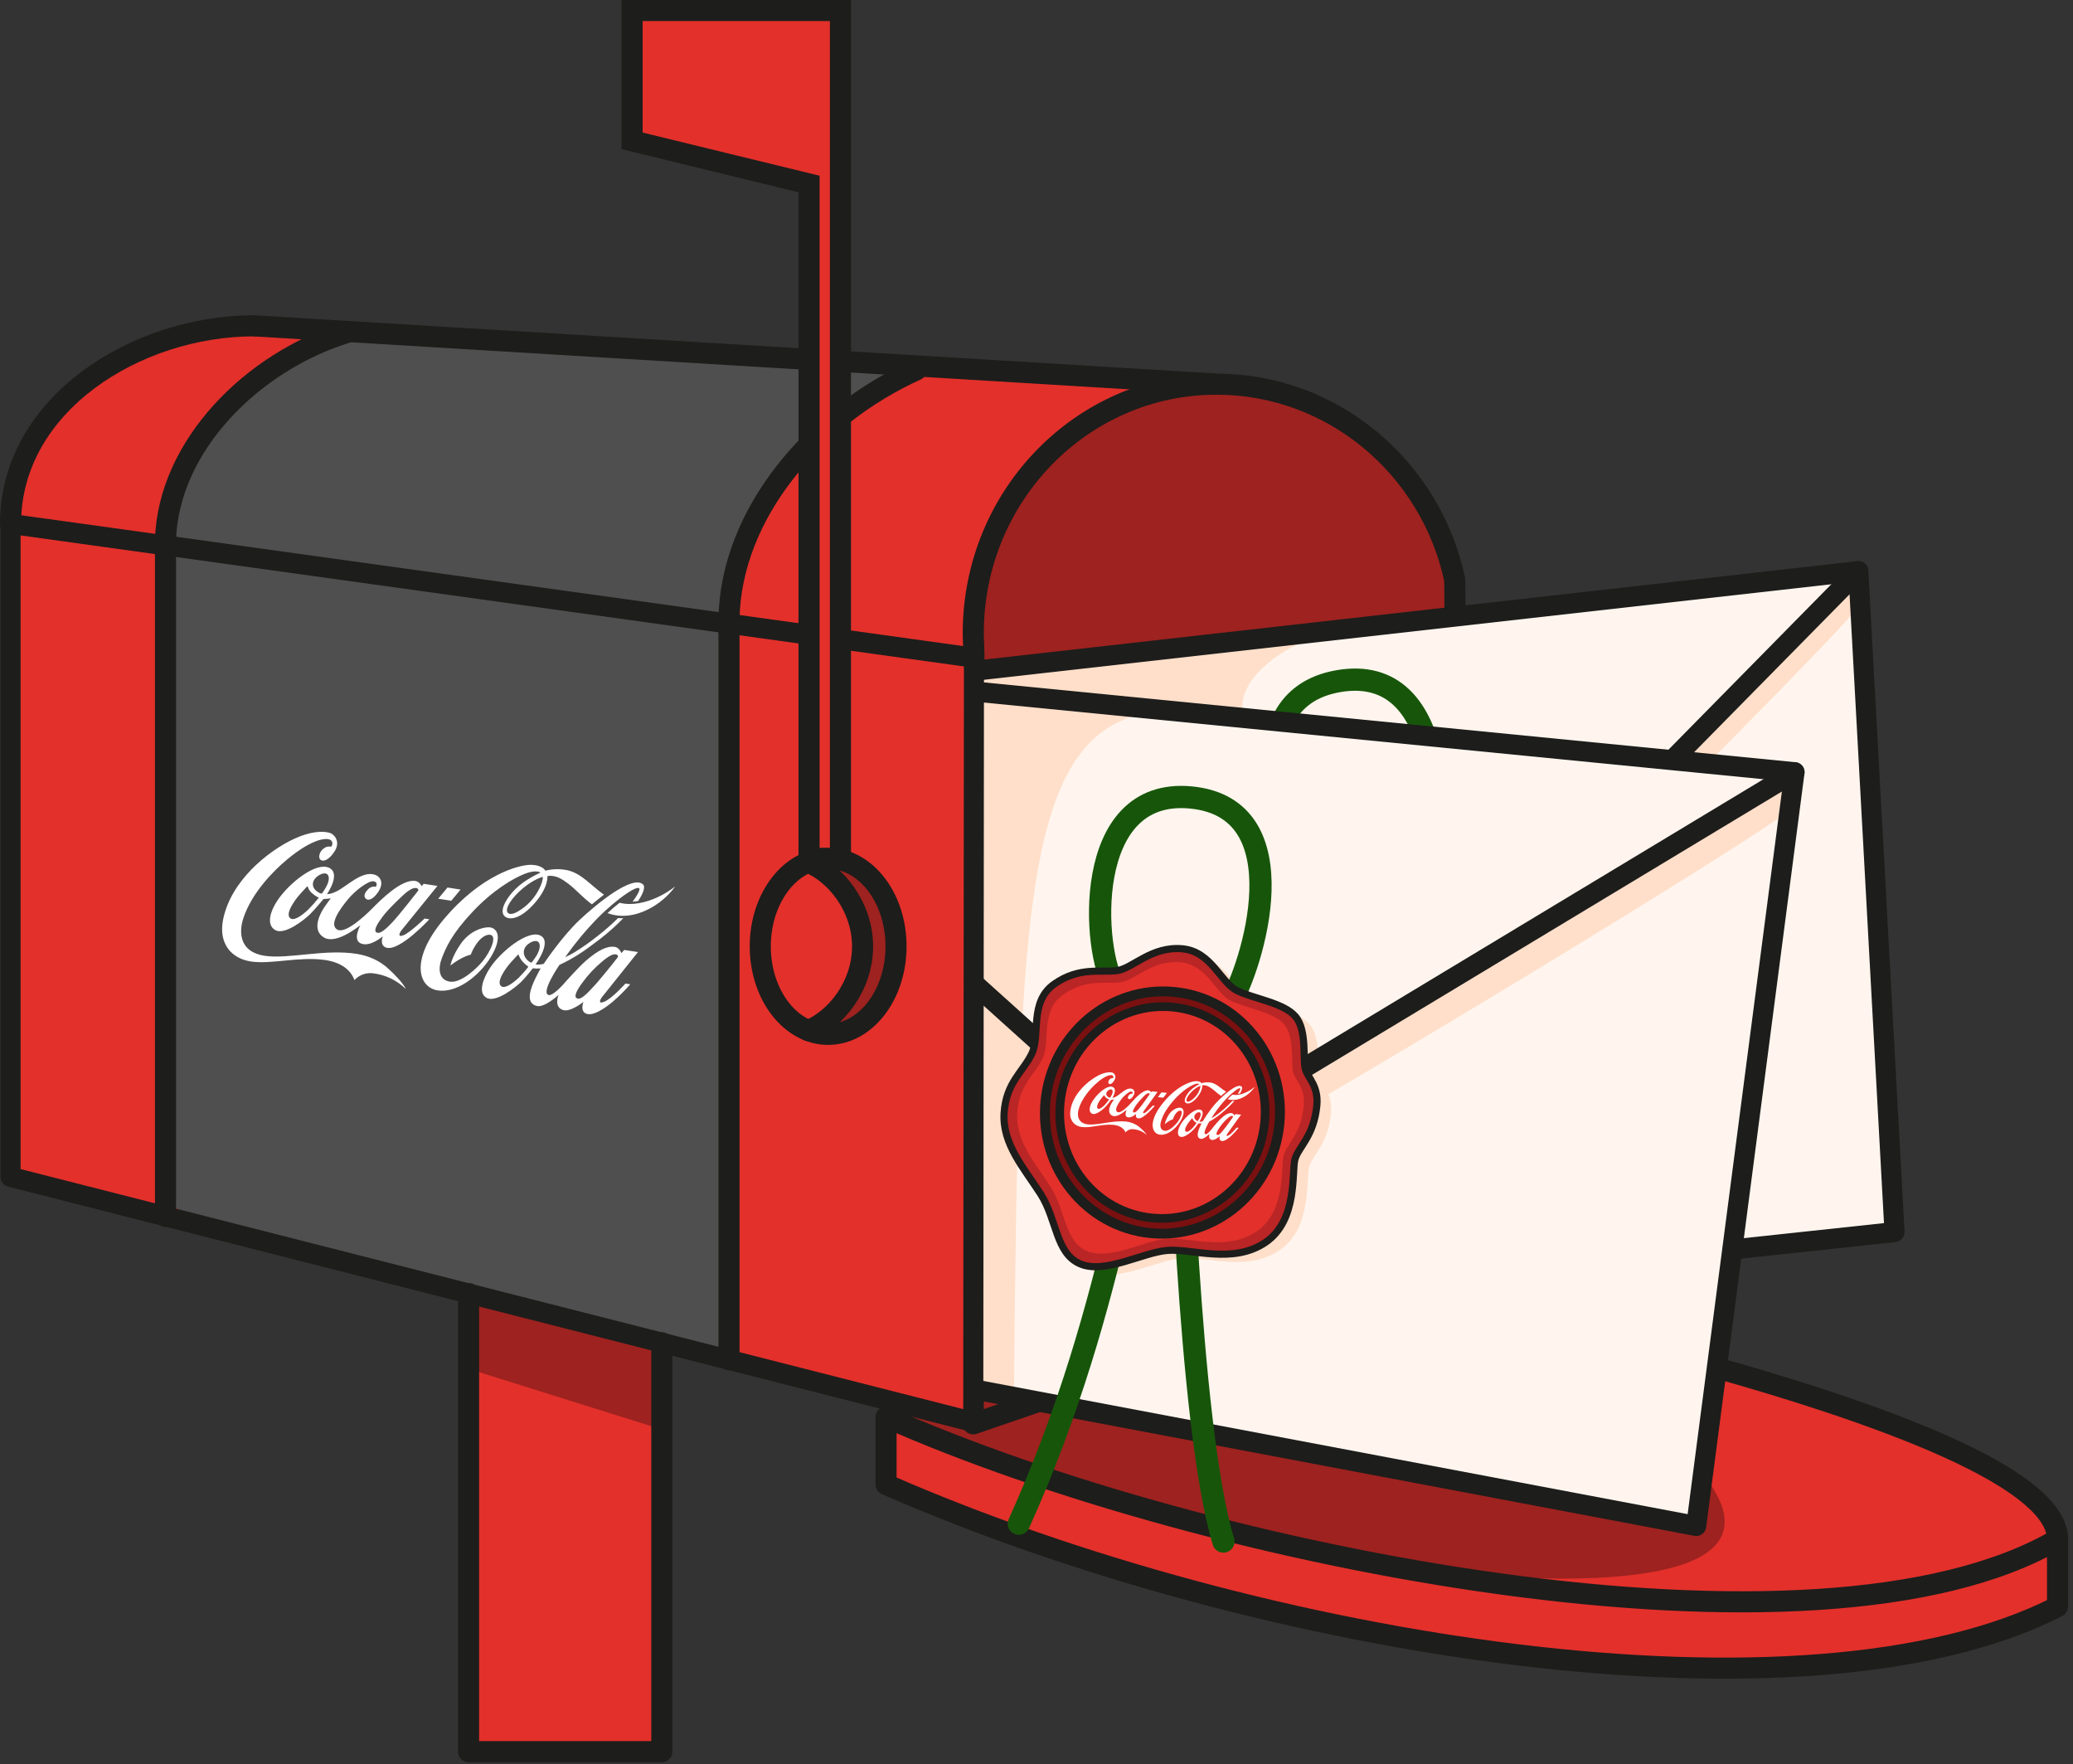 <svg width="295" height="251" viewBox="0 0 295 251" fill="none" xmlns="http://www.w3.org/2000/svg">
<rect x="0" y="0" width="295" height="251" fill="#333333" stroke="none"/>
<g clip-path="url(#clip0_711_2483)">
<path d="M1.5 167.45V74.54L3.13 65.94L10.3 55.89L17.8 50.8L30.96 46.36L166.76 54.27L177.17 54.65L187.93 58.06L194.44 62.18L200.77 68.78L204.66 75.47L206.94 83.13L207.73 179.38L138.5 202.59L1.5 167.45Z" fill="#E3302B"/>
<path d="M126.1 199.18V211.21L152.46 221.2L173.12 227.24L197 232.54L225.04 236.4L251.19 237.26L270.38 235.48L288.57 230.54L293.54 227.5V217.68L286.85 211.2L274.59 204.81L256 198.11L229.84 190.74L205.08 184.85L197.83 182.2L138.38 202.21L126.1 199.18Z" fill="#E3302B"/>
<path d="M66.68 184.05V249.23L94.18 248.49V191.05L66.68 184.05Z" fill="#E3302B"/>
<path d="M94.18 203.39L66.86 194.82V184.05H94.18V203.39Z" fill="#9E221F"/>
<path d="M206.94 83.13L207.74 178.8L138.38 202.21L138.6 92.84C138.63 87.05 141.14 76.5 141.14 76.5L147.53 66.22L157.75 57.58L167.01 55.2L178.56 55.08L189.46 58.82L198.38 65.79L204.31 74.53L206.17 79.24L206.94 83.13Z" fill="#9E221F"/>
<path d="M126.1 201.64C135.68 207.49 161.22 214.17 161.22 214.17L198.37 222.94C198.37 222.94 259.66 231.55 242.34 209.73C208.06 166.55 127.51 180.24 127.51 180.24L126.1 201.64Z" fill="#9E221F"/>
<path d="M196.1 182.8C204.7 185.03 292.8 202.59 292.8 219.03" stroke="#1D1D1B" stroke-width="3" stroke-miterlimit="10" stroke-linecap="round" stroke-linejoin="round"/>
<path d="M207.02 82.49L207.73 178.8L138.5 202.59V93.57" stroke="#1D1D1B" stroke-width="3" stroke-miterlimit="10" stroke-linejoin="round"/>
<path d="M292.8 228.6V219.02C258.52 239.04 171.52 221.75 126.09 201.63V211.21C179.38 234.53 257.2 246.77 292.8 228.6Z" stroke="#1D1D1B" stroke-width="3" stroke-miterlimit="10" stroke-linecap="round" stroke-linejoin="round"/>
<path d="M269.6 175.3L122.05 191.15L106.36 99.08L264.45 81.26L269.6 175.3Z" fill="#FFF5EE"/>
<path d="M191.35 89.5C185.55 90.15 173.97 96.2 177.41 103.2C168.64 102.34 138.38 99.36 138.38 99.36L138.5 94.57L191.35 89.5Z" fill="#FFDFCA"/>
<path d="M158.9 143.06C164.13 146.4 186.57 160.17 189.23 160.03C191.89 159.89 262.89 89.5 264.65 86.02C266.41 82.54 262.55 82.18 262.55 82.18L203.92 139.97L169.57 143.77L137.15 125.62L158.9 143.06Z" fill="#FFDFCA"/>
<path d="M269.6 175.3L122.05 191.15L106.36 99.08L264.45 81.26L269.6 175.3Z" stroke="#1D1D1B" stroke-width="2.854" stroke-miterlimit="10" stroke-linecap="round" stroke-linejoin="round"/>
<path d="M264.45 81.26L199.91 146.81L105.41 99.24" stroke="#1D1D1B" stroke-width="2.854" stroke-miterlimit="10" stroke-linecap="round" stroke-linejoin="round"/>
<path d="M194.08 203.04C199.71 167.71 193.54 141.5 197.33 135.13C201.12 128.76 201.72 130.18 203.5 123.98C205.28 117.79 206.07 94.26 190.5 96.91C174.93 99.56 182.84 122.05 187.05 125.66C191.25 129.27 199.08 135 199.08 135C199.08 135 213.59 183.18 222.82 197.82" stroke="#17560A" stroke-width="3.165" stroke-miterlimit="10" stroke-linecap="round"/>
<path d="M186.89 123.42C188.89 122.54 190.66 118.74 195.02 118C199.05 117.31 201.47 121.18 204.02 121.69C206.57 122.2 210.87 121.6 213.04 123.05C215.21 124.5 215.67 128.81 216.4 129.95C217.13 131.09 218.85 131.74 219.33 134.52C220.06 138.84 218.34 140.86 218.34 142.68C218.34 144.5 221.05 150.93 217.4 155.19C213.75 159.45 207.57 158.76 204.24 159.96C200.91 161.16 196.53 165.63 192.76 165.08C188.98 164.54 187.96 159.88 184.7 156.95C181.44 154.02 177.56 151.52 176.67 147.23C175.78 142.94 177.74 140.87 178.25 138.02C178.76 135.16 175.91 131.06 178.71 127.65C181.5 124.25 184.82 124.32 186.89 123.42Z" fill="#E3302B"/>
<path d="M186.89 123.42C188.89 122.54 190.66 118.74 195.02 118C199.05 117.31 201.47 121.18 204.02 121.69C206.57 122.2 210.87 121.6 213.04 123.05C215.21 124.5 215.67 128.81 216.4 129.95C217.13 131.09 218.85 131.74 219.33 134.52C220.06 138.84 218.34 140.86 218.34 142.68C218.34 144.5 221.05 150.93 217.4 155.19C213.75 159.45 207.57 158.76 204.24 159.96C200.91 161.16 196.53 165.63 192.76 165.08C188.98 164.54 187.96 159.88 184.7 156.95C181.44 154.02 177.56 151.52 176.67 147.23C175.78 142.94 177.74 140.87 178.25 138.02C178.76 135.16 175.91 131.06 178.71 127.65C181.5 124.25 184.82 124.32 186.89 123.42Z" stroke="#1D1D1B" stroke-width="1.014" stroke-miterlimit="10"/>
<path d="M195.47 124.22C186.37 125.77 180.29 134.64 181.89 144.03C183.49 153.42 192.17 159.77 201.27 158.22C210.37 156.67 216.46 147.8 214.86 138.41C213.26 129.02 204.58 122.67 195.47 124.22ZM200.9 156.07C192.95 157.42 185.37 151.88 183.97 143.67C182.57 135.47 187.89 127.72 195.84 126.37C203.79 125.02 211.37 130.56 212.77 138.77C214.17 146.97 208.85 154.71 200.9 156.07Z" fill="white"/>
<path d="M201.26 158.223C210.363 156.672 216.447 147.806 214.848 138.42C213.25 129.034 204.574 122.682 195.471 124.232C186.368 125.783 180.284 134.649 181.883 144.035C183.482 153.421 192.157 159.773 201.26 158.223Z" stroke="#1D1D1B" stroke-width="1.404" stroke-miterlimit="10" stroke-linejoin="round"/>
<path d="M200.896 156.083C208.85 154.729 214.166 146.979 212.768 138.774C211.371 130.57 203.79 125.017 195.835 126.371C187.881 127.726 182.566 135.476 183.963 143.68C185.361 151.885 192.942 157.438 200.896 156.083Z" stroke="#1D1D1B" stroke-width="1.226" stroke-miterlimit="10" stroke-linejoin="round"/>
<path d="M202.58 136.12C202.58 136.12 202.14 136.4 201.69 137.12C201.24 137.84 201.04 138.61 201.31 138.76C201.41 138.82 201.63 138.79 201.95 138.37C202.25 137.99 202.46 137.55 202.56 137.07C202.71 136.4 202.58 136.13 202.58 136.12ZM205.81 136.74C205.14 136.52 204.62 136.2 204.11 136.03C203.62 135.87 203.32 135.82 202.96 135.93C202.91 135.95 202.86 135.97 202.82 135.99C202.82 135.99 203.12 136.61 202.56 137.84C202 139.08 201.32 139.19 201.07 138.92C200.81 138.63 200.96 137.93 201.3 137.26C201.65 136.57 202.37 135.92 202.37 135.92C202.37 135.92 202.09 135.8 201.52 136.28C200.97 136.74 200.06 137.78 199.32 139.38C198.58 140.99 198.52 141.81 198.49 142.46C198.46 143.11 198.7 143.75 199.37 143.64C200.04 143.53 200.64 142.34 200.8 141.94C201.09 141.19 201.18 140.1 200.65 140.33C200.39 140.45 200.22 140.8 200.13 141.12C200.07 141.33 200.04 141.54 200.03 141.76C199.85 141.88 199.69 142.02 199.54 142.18C199.38 142.35 199.23 142.54 199.1 142.74C199.1 142.74 199.02 142.24 199.27 141.37C199.52 140.5 200.16 140.01 200.56 139.91C200.92 139.82 201.44 140.05 201.24 141.29C201.04 142.52 200.11 144.14 198.88 144.37C197.75 144.58 196.75 143.21 197.88 140.33C199.14 137.14 201.05 135.91 201.7 135.7C202.35 135.49 202.62 135.75 202.62 135.75C202.99 135.51 203.41 135.36 203.85 135.32C204.67 135.24 205.41 135.73 206.31 136C206.13 136.24 205.96 136.5 205.81 136.74ZM209.3 135.14C208.8 135.61 208.07 136.08 207.31 136.14C207.15 136.37 206.99 136.64 206.83 136.93C208.18 136.97 209.18 135.95 209.66 135.14C209.84 134.85 209.98 134.53 210.08 134.2C209.87 134.55 209.6 134.87 209.3 135.14ZM208.21 139.22C208.22 139.2 208.22 139.18 208.22 139.16C208.2 139.1 208.14 139.06 208.08 139.06C207.95 139.08 207.79 139.13 207.43 139.71C207.13 140.19 206.9 140.71 206.72 141.25C206.55 141.77 206.51 142.15 206.67 142.21C206.72 142.23 206.78 142.22 206.83 142.2C206.92 142.16 207.02 142.04 207.16 141.81C207.22 141.7 207.29 141.55 207.37 141.38C207.6 140.93 208.11 139.51 208.21 139.22ZM203.7 140.56C203.74 140.35 203.77 139.94 203.55 139.82C203.31 139.69 202.84 140.17 202.9 140.56C202.96 140.96 203.38 141.08 203.47 141.09C203.52 141.1 203.54 141.09 203.56 141.04C203.62 140.89 203.66 140.72 203.7 140.56ZM203.42 141.36C203.28 141.32 203.14 141.26 203.01 141.18C202.88 141.1 202.77 141 202.67 140.88C202.66 140.87 202.65 140.88 202.65 140.89C202.64 140.9 202.62 140.94 202.4 141.42C202.19 141.9 201.9 142.87 202.32 142.96C202.59 143.01 202.94 142.48 203.12 142.14C203.24 141.9 203.35 141.65 203.43 141.4C203.45 141.37 203.43 141.37 203.42 141.36ZM208.11 141.63C208.03 141.83 207.97 142.19 208.29 141.92C208.68 141.59 209.13 140.51 209.13 140.51L209.41 140.46C209.22 140.91 209 141.34 208.76 141.76C208.41 142.34 207.95 142.89 207.56 142.91C207.11 142.93 207.15 142.31 207.15 142.31C207.15 142.31 206.64 143.11 206.19 143.14C205.59 143.17 205.64 142.39 205.64 142.39C205.64 142.39 205.12 143.35 204.66 143.4C203.94 143.48 203.97 142.55 204.06 141.89C204.11 141.53 204.16 141.25 204.16 141.25C204.16 141.25 204.09 141.28 203.94 141.33C203.86 141.36 203.72 141.39 203.72 141.39C203.72 141.39 203.51 141.98 203.33 142.35C203.15 142.72 202.33 144.01 201.69 143.89C201.1 143.78 201.14 142.88 201.34 142.13C201.64 141.04 202.7 139.37 203.49 139.44C204.31 139.5 203.79 141.11 203.79 141.11C203.79 141.11 203.79 141.12 203.8 141.12C203.82 141.12 203.86 141.12 203.95 141.09C204.04 141.05 204.14 141.01 204.22 140.95C204.22 140.95 204.72 139.11 205.4 137.84C206.08 136.58 207.5 134.36 208.26 134.7C208.44 134.79 208.44 135.19 208.29 135.71C208.19 135.76 208.1 135.81 208 135.85C208.1 135.54 208.16 135.29 208.16 135.12C208.16 134.53 207.07 135.96 206.36 137.43C205.93 138.31 205.58 139.23 205.29 140.18C205.44 140.05 205.58 139.9 205.71 139.74C206.07 139.31 206.4 138.87 206.7 138.4C206.99 137.96 207.26 137.5 207.5 137.03C207.6 137.01 207.7 136.98 207.79 136.95C207.53 137.49 207.24 138 206.91 138.49C206.6 138.94 206.27 139.43 205.97 139.79C205.7 140.12 205.42 140.43 205.11 140.71C205.11 140.71 204.58 142.55 205.05 142.58C205.32 142.6 205.7 141.69 205.7 141.69C205.7 141.69 206.19 140.52 206.52 139.97C206.96 139.23 207.37 138.77 207.85 138.68C208.13 138.63 208.34 138.9 208.34 138.9L208.43 138.67L209.23 138.53C209.24 138.53 208.19 141.41 208.11 141.63ZM209.3 135.14C208.8 135.61 208.07 136.08 207.31 136.14C207.15 136.38 206.99 136.64 206.83 136.93C208.18 136.97 209.18 135.95 209.66 135.14C209.84 134.85 209.98 134.53 210.08 134.2C209.87 134.55 209.6 134.87 209.3 135.14ZM198.26 138.35L197.5 138.48L197.19 139.27L197.95 139.14L198.26 138.35ZM195.07 141.45C195.32 140.94 195.94 139.17 195.94 139.17C195.92 139.11 195.86 139.07 195.8 139.07C195.67 139.09 195.48 139.16 195.16 139.76C194.84 140.36 194.59 140.84 194.44 141.31C194.27 141.83 194.21 142.19 194.38 142.26C194.43 142.28 194.49 142.27 194.54 142.25C194.63 142.21 194.74 142.09 194.87 141.86C194.92 141.77 194.99 141.62 195.07 141.45ZM190.6 139.98C190.36 139.85 189.89 140.33 189.95 140.72C190.02 141.12 190.52 141.16 190.59 141.16C190.61 141.16 190.63 141.15 190.64 141.14C190.65 141.13 190.66 141.12 190.66 141.11C190.7 140.98 190.73 140.86 190.75 140.73C190.8 140.51 190.83 140.1 190.6 139.98ZM190.52 141.42C190.37 141.4 190.22 141.36 190.07 141.29C189.93 141.23 189.81 141.13 189.72 141C189.71 140.99 189.7 141 189.7 141.01C189.69 141.02 189.66 141.09 189.45 141.57C189.24 142.05 188.96 143.01 189.39 143.1C189.66 143.16 190.01 142.62 190.19 142.28C190.32 142.01 190.44 141.74 190.55 141.45C190.55 141.43 190.54 141.42 190.52 141.42ZM196.8 140.62L197.08 140.57C197.08 140.57 196.04 142.9 195.23 142.94C194.78 142.96 194.81 142.38 194.81 142.38C194.81 142.38 194.32 143.23 193.72 143.18C193.18 143.13 193.36 142.19 193.36 142.19C193.31 142.22 192.41 143.72 191.57 143.54C190.69 143.35 190.93 142.19 191.03 141.84C191.12 141.54 191.22 141.25 191.22 141.25C191.22 141.25 191.1 141.31 191.02 141.34C190.94 141.37 190.83 141.42 190.83 141.42C190.83 141.42 190.55 142.14 190.37 142.5C190.19 142.87 189.37 144.16 188.73 144.04C188.1 143.92 188.1 143.03 188.32 142.29C188.67 141.09 189.73 139.51 190.54 139.59C191.36 139.66 190.93 141.08 190.93 141.08C190.93 141.08 191.09 141.07 191.42 140.75C191.89 140.28 192.43 139.14 193.22 139.13C193.59 139.12 193.99 139.45 193.66 140.25C193.55 140.51 193.34 140.76 193.12 140.58C192.98 140.47 193.04 140.22 193.14 140.04C193.22 139.89 193.36 139.79 193.52 139.77C193.52 139.77 193.6 139.45 193.27 139.51C193.01 139.56 192.45 140.3 192.19 141C191.95 141.64 191.6 142.72 192.15 142.85C192.66 142.97 193.38 141.7 193.7 141.05C194.02 140.4 194.76 138.91 195.55 138.72C195.82 138.65 196.03 138.89 196.03 138.89L196.1 138.72L196.9 138.58C196.9 138.58 195.83 141.45 195.74 141.66C195.67 141.83 195.61 142.2 195.92 141.95C196.25 141.69 196.8 140.62 196.8 140.62ZM197.07 144.88C196.41 144.56 195.66 144.47 194.94 144.62C194.55 144.7 194.22 144.97 194.05 145.34C193.65 144.84 192.98 144.6 192.05 144.77C190.54 145.05 189.16 146.02 187.97 146.22C186.83 146.41 185.87 145.82 185.67 144.5C185.33 142.19 186.86 139.79 188.11 138.61C188.83 137.93 189.48 137.66 189.94 137.64C190.27 137.62 190.73 137.94 190.58 138.55C190.36 139.44 189.85 139.46 189.8 139.06C189.77 138.8 189.91 138.61 190.02 138.5C190.09 138.43 190.23 138.39 190.3 138.38C190.36 138.31 190.34 137.84 189.78 138.09C189.23 138.34 188.62 139.05 188.09 139.92C187.55 140.79 186.76 142.41 186.76 143.96C186.76 144.68 187.06 145.94 188.66 145.65C190.02 145.41 191.88 144.14 193.73 143.84C194.45 143.73 195.11 143.82 195.65 144.04C196.17 144.26 196.82 144.61 197.07 144.88Z" fill="white"/>
<path d="M241.38 217.12L78.63 186.34L87.77 93.39L255.37 109.87L241.38 217.12Z" fill="#FFF5EE"/>
<path d="M161.05 139.2C163.21 138.88 165.92 135.68 170.32 136.11C174.39 136.51 175.71 140.87 178.02 142.04C180.34 143.21 184.66 143.76 186.36 145.73C188.06 147.7 187.38 151.98 187.79 153.27C188.19 154.56 189.69 155.64 189.41 158.45C188.98 162.81 186.78 164.31 186.3 166.06C185.82 167.82 186.74 174.73 182.1 177.88C177.46 181.03 171.68 178.74 168.15 179.02C164.62 179.3 159.22 182.45 155.72 180.93C152.22 179.41 152.46 174.65 150.09 170.97C147.72 167.29 144.63 163.85 144.91 159.48C145.19 155.12 147.61 153.63 148.86 151.01C150.11 148.39 148.44 143.68 152.04 141.13C155.64 138.59 158.81 139.53 161.05 139.2Z" fill="#FFDFCA"/>
<path d="M138.5 145.81C142.8 150.28 161.38 168.94 163.99 169.43C166.61 169.92 252.14 118.16 254.67 115.19C257.2 112.22 253.53 110.97 253.53 110.97L182.98 153.39L148.7 149.02L121.44 123.76L138.5 145.81Z" fill="#FFDFCA"/>
<path d="M166.06 101.08C145.59 102.32 144.98 126.87 144.29 198.75C139.89 198.33 125.11 193.71 125.11 193.71L132.72 98.96L156.11 100.1L166.06 101.08Z" fill="#FFDFCA"/>
<path d="M241.38 217.12L78.63 186.34L87.77 93.39L255.37 109.87L241.38 217.12Z" stroke="#1D1D1B" stroke-width="2.854" stroke-miterlimit="10" stroke-linecap="round" stroke-linejoin="round"/>
<path d="M255.37 109.87L165.43 164.1L86.81 93.29" stroke="#1D1D1B" stroke-width="2.854" stroke-miterlimit="10" stroke-linecap="round" stroke-linejoin="round"/>
<path d="M144.99 216.79C159.73 184.19 160.69 157.28 166.03 152.14C171.36 147 171.57 148.52 174.92 143.01C178.27 137.51 185.23 115.02 169.52 113.47C153.8 111.92 155.51 135.7 158.61 140.29C161.71 144.88 167.76 152.47 167.76 152.47C167.76 152.47 169.05 202.77 174.1 219.33" stroke="#17560A" stroke-width="3.165" stroke-miterlimit="10" stroke-linecap="round"/>
<path d="M159.03 138.09C161.19 137.77 163.9 134.57 168.3 135C172.37 135.4 173.69 139.76 176 140.93C178.32 142.1 182.64 142.65 184.34 144.62C186.05 146.59 185.36 150.87 185.77 152.16C186.17 153.45 187.67 154.53 187.39 157.34C186.96 161.7 184.76 163.2 184.28 164.95C183.8 166.71 184.72 173.62 180.08 176.77C175.44 179.92 169.66 177.63 166.13 177.91C162.61 178.19 157.2 181.34 153.7 179.82C150.2 178.3 150.44 173.54 148.07 169.86C145.7 166.18 142.61 162.74 142.89 158.37C143.17 154.01 145.59 152.52 146.84 149.9C148.09 147.28 146.42 142.57 150.02 140.02C153.62 137.48 156.8 138.42 159.03 138.09Z" fill="#BA2525"/>
<path d="M159.03 138.09C161.19 137.77 163.9 134.57 168.3 135C172.37 135.4 173.69 139.76 176 140.93C178.32 142.1 182.64 142.65 184.34 144.62C186.05 146.59 185.36 150.87 185.77 152.16C186.17 153.45 187.67 154.53 187.39 157.34C186.96 161.7 184.76 163.2 184.28 164.95C183.8 166.71 184.72 173.62 180.08 176.77C175.44 179.92 169.66 177.63 166.13 177.91C162.61 178.19 157.2 181.34 153.7 179.82C150.2 178.3 150.44 173.54 148.07 169.86C145.7 166.18 142.61 162.74 142.89 158.37C143.17 154.01 145.59 152.52 146.84 149.9C148.09 147.28 146.42 142.57 150.02 140.02C153.62 137.48 156.8 138.42 159.03 138.09Z" stroke="#1D1D1B" stroke-width="1.014" stroke-miterlimit="10"/>
<path d="M159.54 139.75C161.52 139.46 164 136.52 168.04 136.92C171.77 137.29 172.98 141.29 175.1 142.36C177.22 143.43 181.18 143.94 182.74 145.74C184.3 147.55 183.68 151.46 184.05 152.65C184.42 153.84 185.79 154.82 185.53 157.4C185.14 161.39 183.12 162.77 182.68 164.38C182.24 165.99 183.08 172.32 178.83 175.21C174.57 178.1 169.28 176 166.05 176.25C162.82 176.51 157.87 179.4 154.66 178C151.45 176.6 151.67 172.24 149.5 168.87C147.33 165.5 144.5 162.34 144.75 158.34C145 154.34 147.23 152.98 148.37 150.58C149.51 148.18 147.99 143.86 151.28 141.52C154.58 139.19 157.49 140.05 159.54 139.75Z" fill="#E3302B"/>
<path d="M167.1 141.13C157.91 140.23 149.71 147.18 148.78 156.66C147.85 166.14 154.54 174.55 163.73 175.46C172.92 176.36 181.12 169.41 182.06 159.93C182.99 150.45 176.29 142.03 167.1 141.13ZM163.94 173.28C155.91 172.49 150.06 165.14 150.88 156.86C151.69 148.58 158.86 142.51 166.89 143.3C174.92 144.09 180.77 151.44 179.95 159.72C179.14 168 171.97 174.07 163.94 173.28Z" fill="#7A1010"/>
<path d="M182.062 159.93C182.994 150.455 176.3 142.04 167.11 141.136C157.92 140.232 149.715 147.181 148.783 156.656C147.85 166.132 154.545 174.547 163.734 175.451C172.924 176.355 181.13 169.406 182.062 159.93Z" stroke="#1D1D1B" stroke-width="1.404" stroke-miterlimit="10" stroke-linejoin="round"/>
<path d="M179.962 159.724C180.777 151.441 174.928 144.086 166.898 143.296C158.867 142.506 151.697 148.58 150.882 156.863C150.068 165.146 155.917 172.501 163.947 173.291C171.977 174.081 179.147 168.007 179.962 159.724Z" stroke="#1D1D1B" stroke-width="1.226" stroke-miterlimit="10" stroke-linejoin="round"/>
<path d="M170.82 154.49C170.82 154.49 170.32 154.64 169.7 155.22C169.08 155.8 168.68 156.48 168.9 156.7C168.99 156.78 169.2 156.82 169.62 156.49C170.01 156.2 170.33 155.83 170.56 155.4C170.87 154.79 170.82 154.49 170.82 154.49ZM173.77 155.93C173.18 155.54 172.77 155.09 172.32 154.8C171.89 154.52 171.61 154.39 171.24 154.4C171.19 154.4 171.14 154.41 171.09 154.42C171.09 154.42 171.21 155.1 170.36 156.14C169.49 157.19 168.81 157.12 168.64 156.79C168.47 156.44 168.8 155.8 169.3 155.25C169.82 154.68 170.69 154.24 170.69 154.24C170.69 154.24 170.45 154.05 169.78 154.36C169.12 154.66 167.97 155.42 166.84 156.77C165.71 158.12 165.43 158.9 165.23 159.52C165.03 160.14 165.09 160.82 165.77 160.89C166.45 160.96 167.34 159.97 167.6 159.62C168.08 158.97 168.45 157.94 167.88 158.03C167.6 158.07 167.34 158.37 167.17 158.66C167.06 158.85 166.97 159.05 166.91 159.25C166.71 159.31 166.51 159.41 166.33 159.53C166.13 159.65 165.94 159.8 165.76 159.95C165.76 159.95 165.81 159.45 166.28 158.67C166.75 157.89 167.5 157.59 167.91 157.6C168.28 157.61 168.72 157.97 168.2 159.11C167.68 160.25 166.36 161.56 165.11 161.45C163.96 161.35 163.36 159.77 165.22 157.29C167.28 154.55 169.44 153.86 170.12 153.83C170.8 153.8 170.99 154.12 170.99 154.12C171.41 153.99 171.86 153.96 172.29 154.03C173.11 154.17 173.68 154.83 174.48 155.34C174.21 155.53 173.98 155.74 173.77 155.93ZM177.56 155.31C176.95 155.63 176.13 155.9 175.38 155.75C175.17 155.94 174.94 156.15 174.71 156.39C176 156.79 177.23 156.06 177.92 155.41C178.17 155.17 178.39 154.91 178.57 154.62C178.26 154.89 177.93 155.12 177.56 155.31ZM175.44 158.96C175.45 158.94 175.46 158.92 175.47 158.91C175.47 158.85 175.42 158.79 175.36 158.78C175.24 158.76 175.06 158.77 174.56 159.24C174.15 159.63 173.78 160.06 173.47 160.54C173.17 161 173.03 161.35 173.17 161.46C173.22 161.49 173.27 161.5 173.32 161.49C173.42 161.48 173.54 161.39 173.74 161.2C173.83 161.11 173.93 160.98 174.05 160.84C174.39 160.45 175.27 159.21 175.44 158.96ZM170.73 159.06C170.82 158.87 170.96 158.48 170.78 158.3C170.58 158.11 170 158.45 169.96 158.84C169.92 159.25 170.28 159.47 170.37 159.5C170.42 159.52 170.44 159.52 170.47 159.48C170.57 159.35 170.65 159.21 170.73 159.06ZM170.25 159.76C170.12 159.68 170 159.59 169.9 159.48C169.8 159.37 169.71 159.24 169.66 159.1C169.65 159.09 169.65 159.1 169.64 159.11C169.63 159.12 169.59 159.15 169.26 159.56C168.93 159.97 168.4 160.83 168.78 161.02C169.03 161.14 169.5 160.72 169.76 160.44C169.94 160.24 170.11 160.03 170.26 159.81C170.27 159.77 170.26 159.77 170.25 159.76ZM174.7 161.25C174.57 161.42 174.41 161.75 174.79 161.57C175.25 161.35 175.98 160.44 175.98 160.44L176.26 160.47C175.96 160.85 175.64 161.21 175.29 161.55C174.8 162.01 174.21 162.42 173.83 162.34C173.39 162.24 173.59 161.65 173.59 161.65C173.59 161.65 172.88 162.29 172.45 162.19C171.86 162.06 172.12 161.32 172.12 161.32C172.12 161.32 171.36 162.11 170.9 162.04C170.18 161.93 170.45 161.04 170.72 160.42C170.86 160.09 170.99 159.83 170.99 159.83C170.99 159.83 170.92 159.84 170.76 159.85C170.68 159.85 170.53 159.85 170.53 159.85C170.53 159.85 170.18 160.37 169.9 160.67C169.63 160.97 168.5 162.01 167.92 161.72C167.39 161.46 167.66 160.6 168.05 159.93C168.62 158.96 170.09 157.63 170.84 157.9C171.61 158.18 170.69 159.59 170.69 159.59C170.69 159.59 170.69 159.6 170.7 159.6C170.72 159.61 170.76 159.62 170.85 159.61C170.95 159.6 171.05 159.58 171.15 159.55C171.15 159.55 172.12 157.91 173.11 156.87C174.1 155.83 176.05 154.06 176.69 154.6C176.85 154.73 176.73 155.12 176.46 155.58C176.35 155.6 176.25 155.62 176.14 155.64C176.32 155.37 176.44 155.14 176.49 154.98C176.65 154.41 175.21 155.51 174.14 156.73C173.49 157.47 172.91 158.26 172.39 159.1C172.57 159.01 172.74 158.91 172.91 158.79C173.37 158.47 173.8 158.13 174.22 157.76C174.62 157.41 175 157.04 175.36 156.65C175.46 156.65 175.56 156.65 175.66 156.65C175.27 157.1 174.85 157.52 174.4 157.91C173.99 158.26 173.54 158.65 173.15 158.92C172.81 159.17 172.45 159.39 172.08 159.59C172.08 159.59 171.09 161.22 171.53 161.38C171.79 161.47 172.39 160.7 172.39 160.7C172.39 160.7 173.17 159.7 173.63 159.26C174.25 158.66 174.77 158.33 175.25 158.37C175.53 158.39 175.66 158.72 175.66 158.72L175.81 158.52L176.62 158.6C176.61 158.57 174.84 161.06 174.7 161.25ZM177.56 155.31C176.95 155.63 176.13 155.9 175.38 155.75C175.17 155.94 174.94 156.15 174.71 156.39C176 156.79 177.23 156.06 177.92 155.41C178.17 155.17 178.39 154.91 178.57 154.62C178.26 154.89 177.93 155.12 177.56 155.31ZM166.06 155.5L165.29 155.42L164.78 156.1L165.55 156.18L166.06 155.5ZM162.17 157.65C162.54 157.22 163.61 155.68 163.61 155.68C163.61 155.62 163.56 155.56 163.5 155.55C163.38 155.53 163.16 155.55 162.7 156.05C162.23 156.54 161.87 156.94 161.59 157.36C161.29 157.82 161.14 158.15 161.28 158.26C161.33 158.29 161.38 158.3 161.43 158.29C161.53 158.27 161.66 158.19 161.86 158C161.94 157.91 162.05 157.79 162.17 157.65ZM158.25 155.05C158.05 154.86 157.47 155.2 157.43 155.59C157.39 156 157.86 156.17 157.93 156.18C157.95 156.18 157.97 156.18 157.98 156.17C157.99 156.16 158 156.15 158.01 156.14C158.08 156.03 158.14 155.91 158.2 155.8C158.3 155.61 158.43 155.22 158.25 155.05ZM157.79 156.42C157.65 156.36 157.51 156.28 157.39 156.18C157.27 156.08 157.18 155.96 157.13 155.81C157.12 155.8 157.11 155.81 157.11 155.82C157.1 155.83 157.05 155.88 156.72 156.29C156.39 156.7 155.87 157.55 156.26 157.75C156.51 157.88 156.99 157.45 157.25 157.17C157.45 156.95 157.64 156.71 157.81 156.47C157.82 156.43 157.81 156.42 157.79 156.42ZM164.06 157.3L164.34 157.33C164.34 157.33 162.72 159.3 161.93 159.12C161.49 159.02 161.68 158.47 161.68 158.47C161.68 158.47 160.98 159.16 160.42 158.95C159.91 158.76 160.34 157.9 160.34 157.9C160.28 157.92 159.02 159.12 158.26 158.73C157.46 158.32 158 157.26 158.19 156.95C158.35 156.68 158.53 156.43 158.53 156.43C158.53 156.43 158.4 156.45 158.32 156.47C158.24 156.49 158.12 156.49 158.12 156.49C158.12 156.49 157.66 157.11 157.39 157.41C157.12 157.71 155.99 158.74 155.41 158.46C154.83 158.18 155.07 157.32 155.47 156.67C156.13 155.61 157.56 154.36 158.32 154.65C159.09 154.94 158.31 156.19 158.31 156.19C158.31 156.19 158.47 156.23 158.87 156C159.45 155.67 160.27 154.71 161.03 154.91C161.39 155 161.69 155.42 161.15 156.11C160.98 156.33 160.71 156.52 160.54 156.29C160.43 156.15 160.56 155.92 160.7 155.78C160.81 155.66 160.98 155.6 161.14 155.62C161.14 155.62 161.3 155.33 160.97 155.3C160.71 155.28 159.98 155.85 159.54 156.45C159.14 157 158.51 157.95 159.02 158.22C159.48 158.47 160.51 157.43 160.99 156.89C161.47 156.35 162.57 155.1 163.39 155.13C163.67 155.14 163.81 155.42 163.81 155.42L163.92 155.28L164.73 155.36C164.73 155.36 162.94 157.84 162.8 158.03C162.69 158.18 162.53 158.51 162.89 158.35C163.24 158.19 164.06 157.3 164.06 157.3ZM163.2 161.48C162.64 160.99 161.95 160.71 161.22 160.66C160.82 160.63 160.43 160.8 160.17 161.12C159.92 160.53 159.34 160.13 158.39 160.04C156.86 159.91 155.27 160.49 154.07 160.37C152.92 160.26 152.15 159.43 152.31 158.1C152.59 155.78 154.7 153.87 156.22 153.06C157.09 152.6 157.8 152.51 158.24 152.6C158.56 152.67 158.92 153.1 158.61 153.65C158.16 154.45 157.67 154.34 157.72 153.94C157.76 153.68 157.94 153.53 158.08 153.45C158.17 153.4 158.31 153.4 158.38 153.4C158.46 153.34 158.56 152.89 157.96 152.98C157.36 153.07 156.59 153.6 155.84 154.3C155.09 155 153.9 156.35 153.49 157.85C153.3 158.54 153.25 159.84 154.88 159.99C156.26 160.11 158.38 159.38 160.25 159.58C160.97 159.66 161.58 159.92 162.04 160.28C162.49 160.65 163.03 161.16 163.2 161.48Z" fill="white"/>
<path d="M1.5 74.54V167.45L138.38 202.21L138.5 93.57L1.5 74.54Z" fill="#E3302B"/>
<path d="M125.01 51.59C124.07 51.37 123.17 51.25 122.41 51.46C119.54 50.94 116.63 51.09 113.85 51.98C113.01 51.03 111.73 50.53 110.24 51.06C109.46 51.34 108.81 51.36 107.97 51.28C107.42 51.21 106.88 51.33 106.39 51.59C105.16 51.29 103.92 50.74 102.95 50.44C100.1 49.58 97.34 49.62 94.41 49.74C88.38 49.99 82.34 49.83 76.33 49.29C75.65 49.23 75.06 49.36 74.55 49.62C71.63 48.69 68.62 48.17 65.49 48.09C64.07 48.06 62.67 48.17 61.27 48.3C58.29 47.57 55.41 47.3 52.4 47.71C51.56 47.6 50.7 47.57 49.85 47.65C44.35 48.22 38.94 52.29 34.98 55.91C31.11 59.46 27.62 63.78 25.37 68.56C22.88 73.87 23.53 80.07 23.68 85.84C23.68 86.29 23.68 86.74 23.7 87.18C23.73 87.71 23.85 88.18 24.05 88.58C23.3 93.34 22.97 98.15 23.59 102.96C23.64 103.37 23.74 103.76 23.89 104.13C23.82 104.3 23.77 104.47 23.73 104.65C23.36 106.45 23.18 108.25 23.32 110.08C23.36 110.62 23.49 111.13 23.69 111.61C23.71 112.38 23.71 113.15 23.67 113.92C23.55 116.21 23.1 118.21 23.5 120.51C23.57 120.93 23.73 121.31 23.96 121.65C23.84 122.33 23.75 123.01 23.66 123.66C23.32 126.28 23.58 128.69 23.79 131.3C23.98 133.81 23.65 136.32 23.5 138.82C23.32 141.75 23.34 144.61 23.54 147.54C23.59 148.31 23.84 149.04 24.24 149.65C23.88 151.85 23.56 154.06 23.62 156.36C23.65 157.43 23.71 158.52 23.8 159.61C22.83 160.67 22.38 161.82 22.32 163.25C22.29 163.98 22.38 164.78 22.65 165.46C22.78 165.93 22.99 166.36 23.26 166.76C23.09 167.44 23.06 168.17 23.19 168.87C23.26 169.26 23.38 169.63 23.55 169.96C24.53 172.52 27.78 173.17 30.35 173.7C35.44 174.75 40.42 176.06 45.33 177.74C50.23 179.41 55.34 180.43 60.37 181.65C63 182.29 65.63 182.97 68.28 183.57C70.03 183.96 72.24 184.68 74.3 184.8C74.74 185 75.24 185.13 75.77 185.16C76.22 185.19 76.67 185.25 77.12 185.33C78.38 185.91 79.65 186.4 80.97 186.83C81.58 187.03 82.16 187.06 82.68 186.97C84.01 187.41 85.34 187.85 86.61 188.4C89.83 189.8 92.97 190.89 96.34 191.06C99.35 194.09 104.63 193.64 103.59 187.11C103.39 185.84 103.06 184.51 103.03 183.22C103.03 183.01 103.03 182.79 103.04 182.58C103.67 181.05 103.57 179.39 103.19 177.75C103.11 177.41 102.98 177.1 102.82 176.81C102.98 175.37 103.1 173.93 103.21 172.48C103.46 169.04 103.61 165.59 103.66 162.14C103.73 157.37 103.6 152.64 102.96 147.96C102.98 147.83 102.99 147.69 102.99 147.54C103.02 146.54 103.05 145.54 103.08 144.54C103.09 144.33 103.07 144.12 103.04 143.93C103.05 142.32 103.03 140.7 103 139.09C102.94 136.27 103.16 133.47 103 130.64C103 130.6 102.99 130.56 102.99 130.53C103.01 130.48 103.03 130.43 103.04 130.38C103.05 130.39 103.07 130.39 103.08 130.4C103.09 130.29 103.1 130.19 103.12 130.08C103.19 129.78 103.23 129.46 103.25 129.14C103.25 129.05 103.26 128.96 103.26 128.87C103.62 125.26 103.57 121.64 103.51 118.01C103.5 117.17 103.24 116.35 102.82 115.62C103.77 111.9 103.56 107.94 103.28 104.14C103.13 102.07 102.95 100.01 102.94 97.94C102.94 95.6 103.59 93.24 103.28 90.95C103.25 90.76 103.2 90.58 103.12 90.4C103.12 90.36 103.13 90.33 103.13 90.3C103.13 90.28 103.13 90.27 103.14 90.24C103.21 89.76 103.27 89.28 103.35 88.8C103.49 87.97 103.68 87.15 103.85 86.33C104.01 85.52 104.2 84.72 104.35 83.91C104.54 82.47 104.59 82.05 104.52 82.67C104.49 82.91 104.5 82.88 104.54 82.55C104.61 82.1 104.68 81.65 104.75 81.2C105.05 79.37 105.44 77.71 106.01 76.13C106.05 76.07 106.09 76.01 106.14 75.95C107.22 74.35 107.74 72.72 108.35 71.22C108.76 70.98 109.15 70.64 109.49 70.17C111.04 68.04 113.05 65.91 114.17 63.53C114.63 62.56 114.8 61.43 114.84 60.25C115.55 59.96 116.27 59.71 117.01 59.49C118.12 59.62 119.24 59.28 120.34 58.85C121.53 58.39 122.02 57.4 121.97 56.45C122.24 56.2 122.48 55.95 122.74 55.68C122.75 55.67 122.76 55.66 122.77 55.64C122.99 55.55 123.23 55.52 123.49 55.54C123.58 55.55 123.68 55.56 123.76 55.57C123.82 55.58 123.87 55.59 123.93 55.6C126.51 56.19 127.63 52.21 125.01 51.59Z" fill="#4F4F4F"/>
<path d="M77.24 124.76C77.24 124.76 76 125.06 74.41 126.39C72.82 127.72 71.76 129.33 72.27 129.88C72.47 130.09 72.98 130.2 74.05 129.47C75.04 128.83 75.87 127.96 76.47 126.94C77.33 125.5 77.24 124.77 77.24 124.76ZM84.23 128.67C82.85 127.64 81.9 126.5 80.85 125.72C79.85 124.97 79.18 124.62 78.28 124.61C78.15 124.61 78.03 124.63 77.9 124.65C77.9 124.65 78.11 126.32 75.88 128.73C73.63 131.17 71.97 130.9 71.61 130.08C71.24 129.21 72.13 127.7 73.41 126.43C74.76 125.1 76.91 124.16 76.91 124.16C76.91 124.16 76.35 123.67 74.67 124.33C73.04 124.97 70.13 126.65 67.19 129.8C64.25 132.94 63.48 134.8 62.9 136.27C62.32 137.74 62.38 139.42 64.02 139.67C65.66 139.92 67.96 137.64 68.63 136.83C69.89 135.32 70.93 132.86 69.52 133C68.82 133.07 68.16 133.75 67.71 134.43C67.42 134.87 67.18 135.34 66.99 135.83C66.48 135.96 66 136.16 65.54 136.42C65.04 136.69 64.56 137.01 64.1 137.37C64.1 137.37 64.29 136.15 65.54 134.33C66.78 132.51 68.65 131.88 69.64 131.94C70.53 132 71.56 132.95 70.15 135.64C68.74 138.33 65.34 141.35 62.32 140.92C59.54 140.53 58.28 136.59 63.14 130.81C68.51 124.42 73.86 123.04 75.53 123.05C77.2 123.06 77.61 123.88 77.61 123.88C78.66 123.62 79.74 123.6 80.79 123.83C82.76 124.28 84.07 125.97 85.95 127.3C85.35 127.76 84.76 128.23 84.23 128.67ZM93.53 127.68C92.01 128.38 89.97 128.91 88.17 128.45C87.63 128.87 87.04 129.37 86.45 129.92C89.53 131.06 92.63 129.46 94.38 127.96C95.02 127.42 95.59 126.81 96.08 126.13C95.29 126.74 94.44 127.27 93.53 127.68ZM87.87 136.26C87.9 136.22 87.93 136.18 87.95 136.13C87.95 135.97 87.85 135.83 87.7 135.8C87.4 135.74 86.98 135.73 85.7 136.8C84.64 137.68 83.69 138.69 82.88 139.81C82.08 140.88 81.69 141.71 82.01 141.99C82.12 142.07 82.25 142.1 82.38 142.09C82.63 142.07 82.94 141.88 83.43 141.44C83.66 141.24 83.93 140.94 84.24 140.61C85.12 139.74 87.41 136.85 87.87 136.26ZM76.41 135.87C76.67 135.41 77.04 134.49 76.62 134.04C76.17 133.56 74.71 134.3 74.56 135.25C74.4 136.23 75.26 136.82 75.48 136.92C75.6 136.98 75.65 136.98 75.72 136.88C75.97 136.56 76.2 136.22 76.41 135.87ZM75.14 137.5C74.84 137.3 74.57 137.05 74.33 136.77C74.09 136.49 73.91 136.17 73.79 135.82C73.78 135.79 73.75 135.81 73.73 135.83C73.71 135.85 73.61 135.92 72.75 136.87C71.89 137.82 70.48 139.84 71.39 140.36C71.98 140.69 73.18 139.73 73.86 139.07C74.32 138.61 74.76 138.12 75.16 137.59C75.2 137.54 75.17 137.52 75.14 137.5ZM85.77 141.74C85.44 142.13 85.01 142.92 85.96 142.54C87.12 142.07 89 139.94 89 139.94L89.69 140.05C88.91 140.94 88.07 141.78 87.18 142.54C85.91 143.6 84.43 144.52 83.52 144.26C82.46 143.96 83.03 142.55 83.03 142.55C83.03 142.55 81.22 144.01 80.17 143.72C78.75 143.33 79.48 141.56 79.48 141.56C79.48 141.56 77.53 143.37 76.43 143.14C74.7 142.77 75.48 140.65 76.2 139.18C76.59 138.4 76.93 137.79 76.93 137.79C76.93 137.79 76.75 137.81 76.37 137.81C76.17 137.81 75.82 137.77 75.82 137.77C75.82 137.77 74.89 138.98 74.19 139.68C73.49 140.38 70.6 142.74 69.23 141.97C67.97 141.26 68.74 139.2 69.78 137.64C71.3 135.36 75.06 132.33 76.83 133.08C78.67 133.86 76.24 137.18 76.24 137.18C76.24 137.18 76.24 137.19 76.26 137.21C76.3 137.23 76.39 137.26 76.63 137.25C76.88 137.24 77.12 137.2 77.37 137.14C77.37 137.14 79.94 133.27 82.49 130.88C85.04 128.49 90.02 124.45 91.51 125.84C91.87 126.18 91.54 127.11 90.81 128.2C90.55 128.24 90.29 128.28 90.02 128.29C90.49 127.66 90.83 127.12 90.96 126.72C91.43 125.35 87.78 127.83 85.01 130.67C83.34 132.38 81.81 134.23 80.42 136.19C80.87 135.99 81.31 135.77 81.73 135.51C82.88 134.8 83.99 134.02 85.05 133.17C86.07 132.38 87.04 131.53 87.96 130.62C88.2 130.65 88.45 130.66 88.7 130.65C87.69 131.69 86.61 132.65 85.47 133.54C84.41 134.35 83.27 135.21 82.3 135.82C81.43 136.37 80.53 136.86 79.61 137.29C79.61 137.29 76.98 141.13 78.02 141.56C78.63 141.82 80.2 140.01 80.2 140.01C80.2 140.01 82.24 137.68 83.41 136.67C85 135.3 86.31 134.56 87.47 134.72C88.15 134.81 88.43 135.62 88.43 135.62L88.83 135.16L90.79 135.46C90.78 135.46 86.13 141.29 85.77 141.74ZM93.53 127.68C92.01 128.38 89.97 128.91 88.17 128.45C87.63 128.87 87.04 129.37 86.45 129.92C89.53 131.06 92.63 129.46 94.38 127.96C95.02 127.42 95.59 126.81 96.08 126.13C95.29 126.74 94.44 127.27 93.53 127.68ZM65.54 126.57L63.68 126.28L62.36 127.87L64.22 128.16L65.54 126.57ZM55.78 131.28C56.75 130.28 59.54 126.69 59.54 126.69C59.54 126.53 59.44 126.39 59.29 126.36C58.99 126.3 58.47 126.33 57.27 127.46C56.07 128.6 55.13 129.51 54.4 130.49C53.6 131.56 53.2 132.35 53.52 132.63C53.63 132.71 53.76 132.74 53.89 132.73C54.13 132.71 54.47 132.51 54.97 132.08C55.19 131.88 55.46 131.6 55.78 131.28ZM46.6 124.42C46.15 123.94 44.69 124.68 44.54 125.63C44.38 126.61 45.52 127.1 45.67 127.13C45.71 127.14 45.76 127.14 45.8 127.12C45.83 127.11 45.86 127.09 45.87 127.06C46.05 126.8 46.22 126.53 46.38 126.25C46.65 125.79 47.03 124.87 46.6 124.42ZM45.3 127.69C44.96 127.52 44.65 127.31 44.36 127.05C44.09 126.8 43.88 126.48 43.77 126.11C43.76 126.08 43.73 126.1 43.71 126.12C43.69 126.15 43.56 126.26 42.7 127.22C41.84 128.18 40.46 130.18 41.38 130.7C41.96 131.04 43.18 130.07 43.87 129.41C44.39 128.89 44.87 128.35 45.33 127.77C45.36 127.73 45.34 127.71 45.3 127.69ZM60.42 130.69L61.1 130.8C61.1 130.8 56.89 135.37 55 134.84C53.94 134.54 54.47 133.22 54.47 133.22C54.47 133.22 52.67 134.81 51.34 134.23C50.13 133.7 51.28 131.66 51.28 131.66C51.13 131.7 47.91 134.45 46.1 133.39C44.22 132.28 45.67 129.78 46.18 129.04C46.61 128.42 47.07 127.82 47.07 127.82C47.07 127.82 46.75 127.86 46.54 127.88C46.34 127.9 46.04 127.91 46.04 127.91C46.04 127.91 44.84 129.36 44.14 130.06C43.44 130.76 40.55 133.11 39.18 132.34C37.81 131.57 38.5 129.53 39.57 127.99C41.31 125.49 44.97 122.66 46.78 123.45C48.61 124.25 46.54 127.2 46.54 127.2C46.54 127.2 46.91 127.31 47.92 126.81C49.38 126.09 51.49 123.87 53.32 124.45C54.18 124.72 54.86 125.78 53.46 127.38C53.01 127.89 52.33 128.31 51.95 127.73C51.71 127.37 52.05 126.84 52.41 126.5C52.7 126.21 53.1 126.09 53.49 126.18C53.49 126.18 53.91 125.5 53.12 125.39C52.48 125.3 50.63 126.59 49.48 128C48.42 129.29 46.78 131.52 47.97 132.25C49.06 132.92 51.7 130.54 52.95 129.28C54.2 128.02 57.04 125.15 59.02 125.33C59.7 125.39 60.01 126.09 60.01 126.09L60.29 125.75L62.25 126.05C62.25 126.05 57.56 131.85 57.2 132.28C56.91 132.62 56.48 133.42 57.39 133.08C58.32 132.73 60.42 130.69 60.42 130.69ZM57.77 140.73C56.48 139.47 54.83 138.68 53.06 138.48C52.09 138.36 51.12 138.72 50.44 139.45C49.9 137.99 48.55 136.93 46.25 136.59C42.54 136.06 38.6 137.25 35.69 136.8C32.9 136.37 31.15 134.25 31.71 131.05C32.7 125.44 38.1 121.08 41.9 119.33C44.09 118.33 45.81 118.19 46.87 118.49C47.65 118.7 48.45 119.79 47.64 121.09C46.44 122.99 45.25 122.63 45.45 121.67C45.57 121.04 46.04 120.71 46.38 120.53C46.6 120.42 46.95 120.44 47.13 120.46C47.33 120.33 47.63 119.24 46.16 119.39C44.69 119.54 42.75 120.71 40.83 122.31C38.91 123.91 35.83 127.03 34.64 130.62C34.08 132.28 33.79 135.43 37.73 136C41.07 136.49 46.33 134.98 50.83 135.73C52.58 136.02 54.03 136.74 55.1 137.68C56.16 138.62 57.39 139.92 57.77 140.73Z" fill="white"/>
<path d="M138.5 202.33L1.5 167.45V74.54L138.6 93.58L138.5 202.33Z" stroke="#1D1D1B" stroke-width="2.854" stroke-miterlimit="10" stroke-linejoin="round"/>
<path d="M207.02 82.49C203.62 66.56 189.69 54.66 173.12 54.66C154 54.66 138.5 70.53 138.5 90.11C138.5 91.03 138.6 92.29 138.6 93.95" stroke="#1D1D1B" stroke-width="3" stroke-miterlimit="10" stroke-linecap="round"/>
<path d="M36.12 46.36C19.43 46.36 1.5 57.48 1.5 74.54" stroke="#1D1D1B" stroke-width="3" stroke-miterlimit="10" stroke-linecap="round"/>
<path d="M130.4 52.63C115.89 59.19 104 73.05 103.74 88.08V193.47" stroke="#1D1D1B" stroke-width="3" stroke-miterlimit="10" stroke-linecap="round"/>
<path d="M49.39 47.3C35.92 51.44 23.93 63.43 23.55 76.88V173.07" stroke="#1D1D1B" stroke-width="3" stroke-miterlimit="10" stroke-linecap="round"/>
<path d="M36.12 46.36L173.12 54.65" stroke="#1D1D1B" stroke-width="3" stroke-miterlimit="10"/>
<path d="M94.18 191.05V249.23H66.68V184.05" stroke="#1D1D1B" stroke-width="3" stroke-miterlimit="10" stroke-linecap="round" stroke-linejoin="round"/>
<path d="M126.12 132.86C126.08 132.43 126.03 132 125.96 131.57C126.11 131.34 126.2 131.03 126.17 130.64C126.08 129.43 125.69 128.46 124.97 127.48C124.95 127.45 124.92 127.42 124.9 127.39C123.71 124.91 121.99 122.35 119.46 122.23C117.91 122.16 117.27 124.47 118.66 125.18C119.21 125.46 119.7 125.81 120.13 126.21C120.41 127.03 121.09 127.67 121.71 128.33C122.51 129.88 122.89 131.7 122.99 133.44C123.1 135.39 122.93 137.37 122.52 139.28C122.13 141.07 121.07 142.09 119.8 143.12C119.56 143.19 119.32 143.34 119.1 143.58C118.99 143.7 118.88 143.83 118.77 143.95C117.39 145.5 119.45 147.47 121.01 146.19C123.08 144.5 124.86 143.09 125.52 140.38C126.12 137.99 126.35 135.35 126.12 132.86Z" fill="#9E221F"/>
<path d="M117.85 147.17C123.185 147.17 127.51 141.564 127.51 134.65C127.51 127.735 123.185 122.13 117.85 122.13C112.515 122.13 108.19 127.735 108.19 134.65C108.19 141.564 112.515 147.17 117.85 147.17Z" stroke="#1D1D1B" stroke-width="3" stroke-miterlimit="10" stroke-linecap="round"/>
<path d="M115 122.69C118.94 124.27 122.75 129.03 122.75 134.66C122.75 140.29 118.94 145.05 115 146.63" stroke="#1D1D1B" stroke-width="3" stroke-miterlimit="10" stroke-linecap="round"/>
<path d="M119.6 1.5V122.13H115.13V26.18L89.95 20.04V1.5H119.6Z" fill="#E3302B"/>
<path d="M119.6 1.5V122.13H115.13V26.18L89.95 20.04V1.5H119.6Z" stroke="#1D1D1B" stroke-width="3" stroke-miterlimit="10" stroke-linecap="round"/>
</g>
<defs>
<clipPath id="clip0_711_2483">
<rect width="294.3" height="250.73" fill="white"/>
</clipPath>
</defs>
</svg>
